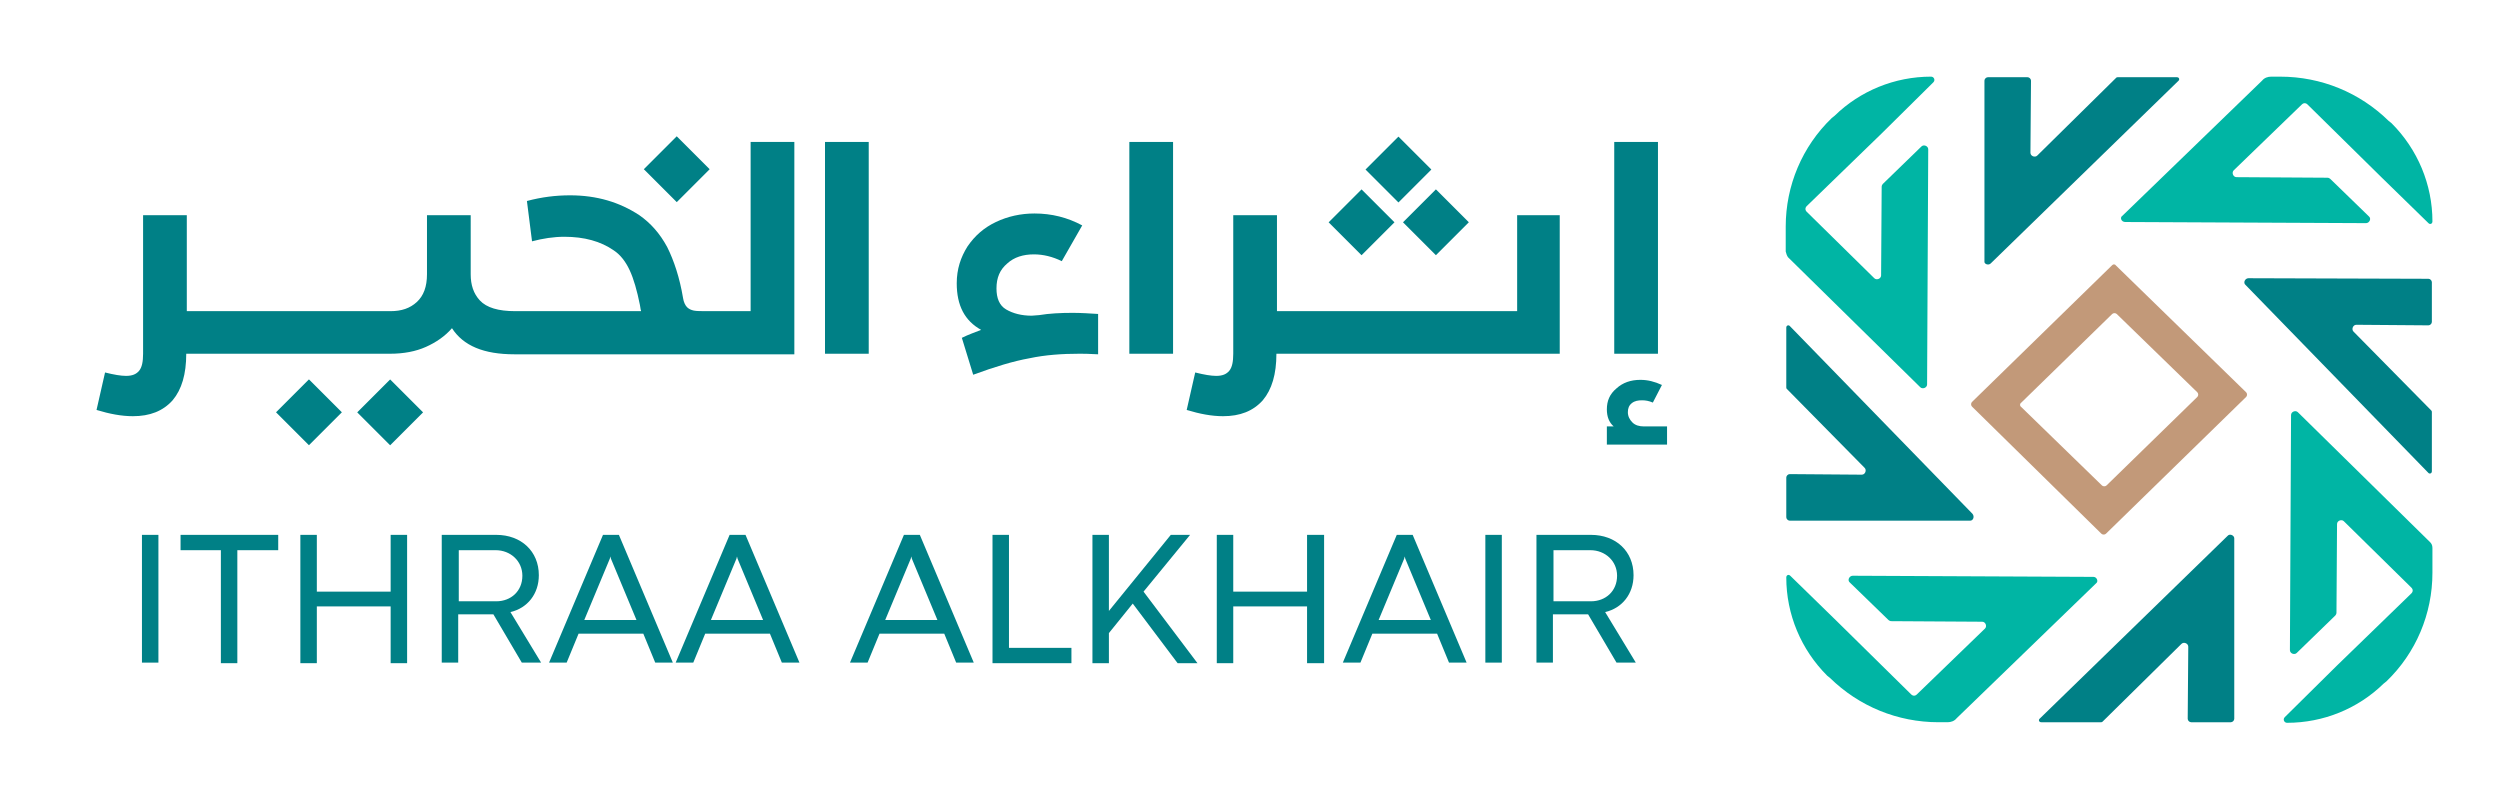 <?xml version="1.0" encoding="utf-8"?>
<!-- Generator: Adobe Illustrator 25.0.0, SVG Export Plug-In . SVG Version: 6.00 Build 0)  -->
<svg version="1.1" xmlns="http://www.w3.org/2000/svg" xmlns:xlink="http://www.w3.org/1999/xlink" x="0px" y="0px"
	 viewBox="0 0 440.3 140.3" style="enable-background:new 0 0 440.3 140.3;" xml:space="preserve">
<style type="text/css">
	.st0{clip-path:url(#SVGID_2_);}
	.st1{fill:#C19D78;}
	.st2{fill:#008086;}
	.st3{display:none;}
	.st4{display:inline;}
	.st5{clip-path:url(#SVGID_4_);}
	.st6{fill:#00ABC0;}
	.st7{display:inline;fill:url(#);}
	.st8{clip-path:url(#SVGID_6_);}
	.st9{fill:none;}
	.st10{clip-path:url(#SVGID_8_);}
	.st11{clip-path:url(#SVGID_10_);}
	.st12{clip-path:url(#SVGID_12_);}
	.st13{clip-path:url(#SVGID_14_);}
	.st14{clip-path:url(#SVGID_16_);}
	.st15{clip-path:url(#SVGID_18_);}
	.st16{clip-path:url(#SVGID_20_);}
	.st17{clip-path:url(#SVGID_22_);fill:#C19D78;}
	.st18{clip-path:url(#SVGID_22_);fill:#008086;}
	.st19{clip-path:url(#SVGID_24_);}
	.st20{clip-path:url(#SVGID_26_);}
	.st21{clip-path:url(#SVGID_28_);}
	.st22{clip-path:url(#SVGID_30_);}
	.st23{clip-path:url(#SVGID_32_);}
	.st24{clip-path:url(#SVGID_34_);}
	.st25{clip-path:url(#SVGID_36_);}
	.st26{clip-path:url(#SVGID_38_);}
	.st27{clip-path:url(#SVGID_40_);}
	.st28{clip-path:url(#SVGID_42_);}
	.st29{clip-path:url(#SVGID_44_);}
	.st30{clip-path:url(#SVGID_46_);}
	.st31{clip-path:url(#SVGID_48_);}
	.st32{clip-path:url(#SVGID_50_);}
	.st33{clip-path:url(#SVGID_52_);}
	.st34{clip-path:url(#SVGID_54_);}
	.st35{clip-path:url(#SVGID_56_);}
	.st36{clip-path:url(#SVGID_58_);}
	.st37{clip-path:url(#SVGID_60_);}
	.st38{clip-path:url(#SVGID_62_);}
	.st39{clip-path:url(#SVGID_64_);}
	.st40{clip-path:url(#SVGID_66_);}
	.st41{clip-path:url(#SVGID_68_);}
	.st42{clip-path:url(#SVGID_70_);}
	.st43{clip-path:url(#SVGID_72_);}
	.st44{clip-path:url(#SVGID_74_);}
	.st45{clip-path:url(#SVGID_76_);}
	.st46{clip-path:url(#SVGID_78_);}
	.st47{clip-path:url(#SVGID_80_);}
	.st48{clip-path:url(#SVGID_82_);}
	.st49{clip-path:url(#SVGID_84_);}
	.st50{clip-path:url(#SVGID_86_);}
	.st51{clip-path:url(#SVGID_88_);}
	.st52{clip-path:url(#SVGID_90_);}
	.st53{clip-path:url(#SVGID_92_);}
	.st54{clip-path:url(#SVGID_94_);}
	.st55{clip-path:url(#SVGID_96_);}
	.st56{clip-path:url(#SVGID_98_);}
	.st57{clip-path:url(#SVGID_100_);}
	.st58{clip-path:url(#SVGID_102_);}
	.st59{clip-path:url(#SVGID_104_);}
	.st60{clip-path:url(#SVGID_106_);}
	.st61{clip-path:url(#SVGID_108_);}
	.st62{clip-path:url(#SVGID_110_);}
	.st63{clip-path:url(#SVGID_112_);}
	.st64{clip-path:url(#SVGID_114_);}
	.st65{clip-path:url(#SVGID_116_);}
	.st66{clip-path:url(#SVGID_118_);}
	.st67{clip-path:url(#SVGID_120_);}
	.st68{clip-path:url(#SVGID_122_);}
	.st69{clip-path:url(#SVGID_124_);}
	.st70{clip-path:url(#SVGID_126_);}
	.st71{clip-path:url(#SVGID_128_);}
	.st72{clip-path:url(#SVGID_130_);}
	.st73{clip-path:url(#SVGID_132_);}
	.st74{clip-path:url(#SVGID_134_);}
	.st75{clip-path:url(#SVGID_136_);}
	.st76{clip-path:url(#SVGID_138_);}
	.st77{clip-path:url(#SVGID_140_);}
	.st78{clip-path:url(#SVGID_142_);}
	.st79{clip-path:url(#SVGID_144_);}
	.st80{clip-path:url(#SVGID_146_);}
	.st81{clip-path:url(#SVGID_148_);}
	.st82{clip-path:url(#SVGID_150_);}
	.st83{clip-path:url(#SVGID_152_);}
	.st84{clip-path:url(#SVGID_154_);}
	.st85{clip-path:url(#SVGID_156_);}
	.st86{clip-path:url(#SVGID_158_);}
	.st87{clip-path:url(#SVGID_160_);}
	.st88{clip-path:url(#SVGID_162_);}
	.st89{clip-path:url(#SVGID_164_);}
	.st90{clip-path:url(#SVGID_166_);}
	.st91{clip-path:url(#SVGID_168_);}
	.st92{clip-path:url(#SVGID_170_);}
	.st93{clip-path:url(#SVGID_172_);}
	.st94{clip-path:url(#SVGID_174_);}
	.st95{clip-path:url(#SVGID_176_);}
	.st96{clip-path:url(#SVGID_178_);}
	.st97{clip-path:url(#SVGID_180_);}
	.st98{clip-path:url(#SVGID_182_);}
	.st99{clip-path:url(#SVGID_184_);}
	.st100{clip-path:url(#SVGID_186_);}
	.st101{clip-path:url(#SVGID_188_);}
	.st102{clip-path:url(#SVGID_190_);}
	.st103{clip-path:url(#SVGID_192_);}
	.st104{clip-path:url(#SVGID_194_);}
	.st105{clip-path:url(#SVGID_196_);}
	.st106{clip-path:url(#SVGID_198_);}
	.st107{clip-path:url(#SVGID_200_);}
	.st108{clip-path:url(#SVGID_202_);}
	.st109{clip-path:url(#SVGID_204_);}
	.st110{clip-path:url(#SVGID_206_);}
	.st111{clip-path:url(#SVGID_208_);}
	.st112{clip-path:url(#SVGID_210_);}
	.st113{clip-path:url(#SVGID_212_);}
	.st114{clip-path:url(#SVGID_214_);}
	.st115{clip-path:url(#SVGID_216_);}
	.st116{clip-path:url(#SVGID_218_);}
	.st117{clip-path:url(#SVGID_220_);}
	.st118{clip-path:url(#SVGID_222_);}
	.st119{clip-path:url(#SVGID_224_);}
	.st120{clip-path:url(#SVGID_226_);}
	.st121{clip-path:url(#SVGID_228_);}
	.st122{clip-path:url(#SVGID_230_);}
	.st123{clip-path:url(#SVGID_232_);}
	.st124{clip-path:url(#SVGID_234_);}
	.st125{clip-path:url(#SVGID_236_);}
	.st126{clip-path:url(#SVGID_238_);}
	.st127{clip-path:url(#SVGID_240_);}
	.st128{clip-path:url(#SVGID_242_);}
	.st129{clip-path:url(#SVGID_244_);}
	.st130{clip-path:url(#SVGID_246_);}
	.st131{clip-path:url(#SVGID_248_);}
	.st132{clip-path:url(#SVGID_250_);}
	.st133{clip-path:url(#SVGID_252_);}
	.st134{clip-path:url(#SVGID_254_);}
	.st135{clip-path:url(#SVGID_256_);}
	.st136{clip-path:url(#SVGID_258_);}
	.st137{clip-path:url(#SVGID_260_);}
	.st138{clip-path:url(#SVGID_262_);}
	.st139{clip-path:url(#SVGID_264_);}
	.st140{clip-path:url(#SVGID_266_);}
	.st141{clip-path:url(#SVGID_268_);}
	.st142{clip-path:url(#SVGID_270_);}
	.st143{clip-path:url(#SVGID_272_);}
	.st144{clip-path:url(#SVGID_274_);}
	.st145{clip-path:url(#SVGID_276_);}
	.st146{clip-path:url(#SVGID_278_);}
	.st147{clip-path:url(#SVGID_280_);}
	.st148{clip-path:url(#SVGID_282_);}
	.st149{clip-path:url(#SVGID_284_);}
	.st150{clip-path:url(#SVGID_286_);}
	.st151{clip-path:url(#SVGID_288_);}
	.st152{clip-path:url(#SVGID_290_);}
	.st153{clip-path:url(#SVGID_292_);}
	.st154{clip-path:url(#SVGID_294_);}
	.st155{clip-path:url(#SVGID_296_);}
	.st156{clip-path:url(#SVGID_298_);}
	.st157{clip-path:url(#SVGID_300_);}
	.st158{clip-path:url(#SVGID_302_);}
	.st159{clip-path:url(#SVGID_304_);}
	.st160{clip-path:url(#SVGID_306_);}
	.st161{clip-path:url(#SVGID_308_);}
	.st162{clip-path:url(#SVGID_310_);}
	.st163{clip-path:url(#SVGID_312_);}
	.st164{clip-path:url(#SVGID_314_);}
	.st165{clip-path:url(#SVGID_316_);}
	.st166{clip-path:url(#SVGID_318_);}
	.st167{fill:#00B5A4;}
	.st168{fill:#C29979;}
	.st169{fill:#FFFFFF;}
</style>
<g id="Layer_1">
</g>
<g id="Layer_1_copy" class="st3">
</g>
<g id="Layer_1_copy_2">
</g>
<g id="Layer_4">
	<g>
		<g>
			<path class="st2" d="M395.5,50.2l32.2,33.1c0.2,0.2,0.6,0.1,0.6-0.3V72.6c0-0.1,0-0.2-0.1-0.3l-13.7-13.9
				c-0.4-0.4-0.1-1.2,0.5-1.2l12.7,0.1c0.3,0,0.6-0.3,0.6-0.6v-7c0-0.3-0.3-0.6-0.6-0.6L396,49C395.4,49,395,49.8,395.5,50.2"/>
			<path class="st167" d="M428,95.5l-23.3-22.9c-0.4-0.4-1.2-0.1-1.2,0.5l-0.2,41.4c0,0.6,0.8,0.9,1.2,0.5l6.8-6.6
				c0.1-0.1,0.2-0.3,0.2-0.5l0.1-15.6c0-0.6,0.8-0.9,1.2-0.5l11.9,11.7c0.3,0.3,0.3,0.7,0,1l-13.2,12.8v0l-9.1,9
				c-0.4,0.4-0.1,1,0.4,1c6.4,0,12.5-2.5,17-6.9l0.5-0.4c5.2-5,8.1-11.9,8.1-19.1v-4.4C428.4,96,428.2,95.7,428,95.5"/>
			<path class="st167" d="M374.3,39.1l42.4,0.2c0.6,0,1-0.8,0.5-1.2l-6.8-6.6c-0.1-0.1-0.3-0.2-0.5-0.2l-16-0.1
				c-0.6,0-0.9-0.8-0.5-1.2l12-11.6c0.3-0.3,0.7-0.3,1,0l13.1,12.9h0l8.2,8c0.3,0.3,0.7,0.1,0.7-0.3c0-6.5-2.6-12.7-7.2-17.3
				l-0.5-0.4c-5.1-5-11.9-7.8-19.1-7.8H400c-0.6,0-1.2,0.2-1.6,0.7l-24.6,23.8C373.3,38.3,373.6,39.1,374.3,39.1"/>
			<path class="st168" d="M356,70.9l16-15.6c0.2-0.2,0.6-0.2,0.8,0l14.2,13.8c0.2,0.2,0.2,0.6,0,0.8l-16,15.6
				c-0.2,0.2-0.6,0.2-0.8,0L356,71.7C355.7,71.5,355.7,71.1,356,70.9 M372,46.7l-24.7,24.1c-0.2,0.2-0.2,0.6,0,0.8L370.1,94
				c0.2,0.2,0.6,0.2,0.8,0l24.7-24.1c0.2-0.2,0.2-0.6,0-0.8l-22.9-22.3C372.5,46.5,372.2,46.5,372,46.7"/>
			<path class="st2" d="M392.3,94.4l-33.1,32.2c-0.2,0.2-0.1,0.6,0.3,0.6h10.5c0.1,0,0.2,0,0.3-0.1l13.9-13.7
				c0.4-0.4,1.2-0.1,1.2,0.5l-0.1,12.7c0,0.3,0.3,0.6,0.6,0.6h7c0.3,0,0.6-0.3,0.6-0.6l0-31.8C393.5,94.3,392.7,93.9,392.3,94.4"/>
			<path class="st2" d="M347.4,90.5l-32.2-33.1c-0.2-0.2-0.6-0.1-0.6,0.3v10.5c0,0.1,0,0.2,0.1,0.3l13.7,13.9
				c0.4,0.4,0.1,1.2-0.5,1.2l-12.7-0.1c-0.3,0-0.6,0.3-0.6,0.6v7c0,0.3,0.3,0.6,0.6,0.6l31.8,0C347.5,91.7,347.8,91,347.4,90.5"/>
			<path class="st167" d="M314.9,45.3l23.3,22.9c0.4,0.4,1.2,0.1,1.2-0.5l0.2-41.4c0-0.6-0.8-0.9-1.2-0.5l-6.8,6.6
				c-0.1,0.1-0.2,0.3-0.2,0.5l-0.1,15.6c0,0.6-0.8,0.9-1.2,0.5l-11.9-11.7c-0.3-0.3-0.3-0.7,0-1l13.2-12.8v0l9.1-9
				c0.4-0.4,0.1-1-0.4-1c-6.4,0-12.5,2.5-17,6.9l-0.5,0.4c-5.2,5-8.1,11.9-8.1,19.1v4.4C314.6,44.7,314.7,45,314.9,45.3"/>
			<path class="st167" d="M368.7,101.6l-42.4-0.2c-0.6,0-1,0.8-0.5,1.2l6.8,6.6c0.1,0.1,0.3,0.2,0.5,0.2l16,0.1
				c0.6,0,0.9,0.8,0.5,1.2l-12,11.6c-0.3,0.3-0.7,0.3-1,0l-13.1-12.9h0l-8.2-8c-0.3-0.3-0.7-0.1-0.7,0.3c0,6.5,2.6,12.7,7.2,17.3
				l0.5,0.4c5.1,5,11.9,7.8,19.1,7.8h1.6c0.6,0,1.2-0.2,1.6-0.7l24.6-23.8C369.6,102.4,369.3,101.6,368.7,101.6"/>
			<path class="st2" d="M350.6,46.4l33.1-32.2c0.2-0.2,0.1-0.6-0.3-0.6H373c-0.1,0-0.2,0-0.3,0.1l-13.9,13.7
				c-0.4,0.4-1.2,0.1-1.2-0.5l0.1-12.7c0-0.3-0.3-0.6-0.6-0.6h-7c-0.3,0-0.6,0.3-0.6,0.6l0,31.8C349.4,46.5,350.2,46.8,350.6,46.4"
				/>
		</g>
		<g>
			<path class="st2" d="M90.6,62.4L90.6,62.4C90.6,62.3,90.6,62.4,90.6,62.4h35.3h14V25h-7.7v29.8h-6.4h-1.2h-0.1
				c-1,0-1.8,0-2.3-0.1c-0.5-0.1-0.9-0.3-1.2-0.6c-0.3-0.3-0.6-0.9-0.7-1.6c-0.6-3.6-1.6-6.6-2.8-9c-1.3-2.4-2.9-4.2-4.9-5.6
				c-3.5-2.3-7.5-3.5-12.2-3.5c-2.5,0-5,0.3-7.6,1l0.9,7.1c1.9-0.5,3.8-0.8,5.7-0.8c3.5,0,6.4,0.8,8.7,2.4c1.2,0.8,2.1,2,2.8,3.5
				c0.7,1.5,1.3,3.6,1.8,6.1c0,0.2,0.1,0.4,0.1,0.6c0,0.2,0.1,0.3,0.1,0.5H90.7c0,0,0,0,0,0v0c-2.9,0-5-0.6-6.2-1.9
				c-1.1-1.2-1.6-2.7-1.6-4.6V37.9h-7.7v10.4c0,2.2-0.6,3.8-1.8,4.9c-1.2,1.1-2.7,1.6-4.6,1.6H58.6H48.4h0H38.2h-5.3V37.9h-7.7v24.4
				c0,1.4-0.2,2.4-0.7,3s-1.2,0.9-2.3,0.9c-0.9,0-2.1-0.2-3.7-0.6l-1.5,6.6c2.3,0.7,4.4,1.1,6.4,1.1c3,0,5.3-0.9,7-2.8
				c1.6-1.9,2.4-4.6,2.4-8.2h5.3h10.2h0h10.2h10.2c2.4,0,4.5-0.4,6.3-1.2c1.8-0.8,3.4-1.9,4.6-3.3C81.6,60.9,85.2,62.4,90.6,62.4z"
				/>
			<rect x="145.3" y="25" class="st2" width="7.7" height="37.3"/>
			<path class="st2" d="M193.5,55.3c-1.6-0.1-3.1-0.2-4.6-0.2c-2.1,0-4.1,0.1-5.9,0.4l-1.3,0.1c-1.8,0-3.3-0.4-4.5-1.1
				s-1.7-2-1.7-3.7c0-1.9,0.6-3.3,1.9-4.4c1.2-1.1,2.8-1.6,4.7-1.6c1.6,0,3.3,0.4,4.9,1.2l3.6-6.3c-2.6-1.4-5.4-2.1-8.4-2.1
				c-2.4,0-4.7,0.5-6.8,1.5c-2.1,1-3.7,2.4-5,4.3c-1.2,1.9-1.9,4-1.9,6.5c0,3.9,1.4,6.6,4.3,8.2c-1,0.4-2.2,0.8-3.4,1.4l2,6.5
				c3.8-1.4,7.1-2.4,9.9-2.9c2.8-0.6,5.8-0.8,8.8-0.8c0.6,0,1.7,0,3.3,0.1V55.3z"/>
			<rect x="198.9" y="25" class="st2" width="7.7" height="37.3"/>
			<path class="st2" d="M274.9,37.9h-7.7v16.9h-6.4h-10.2c0,0,0,0,0,0v0h-10.2h-10.2h-5.3V37.9h-7.7v24.4c0,1.4-0.2,2.4-0.7,3
				c-0.5,0.6-1.2,0.9-2.3,0.9c-0.9,0-2.1-0.2-3.7-0.6l-1.5,6.6c2.3,0.7,4.4,1.1,6.4,1.1c3,0,5.3-0.9,7-2.8c1.6-1.9,2.4-4.6,2.4-8.2
				h5.3h10.2h10.2v0c0,0,0,0,0,0h10.2h14V37.9z"/>
			<path class="st2" d="M289.5,75.1c-0.8,0-1.5-0.2-2-0.7c-0.5-0.5-0.8-1.1-0.8-1.8c0-0.7,0.2-1.2,0.7-1.6c0.5-0.4,1.1-0.5,1.8-0.5
				c0.6,0,1.2,0.1,1.9,0.4l1.6-3.1c-1.3-0.6-2.5-0.9-3.8-0.9c-1.7,0-3.1,0.5-4.2,1.5c-1.2,1-1.7,2.2-1.7,3.7c0,1.3,0.4,2.3,1.2,3
				H283v3.2h10.6v-3.2H289.5z"/>
			<rect x="284.3" y="25" class="st2" width="7.7" height="37.3"/>
			<rect x="25" y="94.2" class="st2" width="2.9" height="22.5"/>
			<polygon class="st2" points="31.8,96.9 38.9,96.9 38.9,116.8 41.8,116.8 41.8,96.9 49,96.9 49,94.2 31.8,94.2 			"/>
			<polygon class="st2" points="68.8,104.2 55.8,104.2 55.8,94.2 52.9,94.2 52.9,116.8 55.8,116.8 55.8,106.8 68.8,106.8 
				68.8,116.8 71.7,116.8 71.7,94.2 68.8,94.2 			"/>
			<path class="st2" d="M94.9,101.3c0-4.2-3.1-7.1-7.5-7.1h-9.6v22.5h2.9v-8.5h5.5c0.2,0,0.5,0,0.7,0l5,8.5h3.4l-5.4-8.9
				C92.9,107.1,94.9,104.6,94.9,101.3z M80.8,105.8v-8.9h6.5c2.6,0,4.7,1.9,4.7,4.5c0,2.7-2,4.5-4.6,4.5H80.8z"/>
			<path class="st2" d="M106.2,94.2l-9.5,22.5h3.1l2.1-5.1h11.4l2.1,5.1h3.1L109,94.2H106.2z M102.9,109.2l4.5-10.8l0.1-0.4h0
				l0.1,0.4l4.5,10.8H102.9z"/>
			<path class="st2" d="M128.5,94.2l-9.5,22.5h3.1l2.1-5.1h11.4l2.1,5.1h3.1l-9.5-22.5H128.5z M125.2,109.2l4.5-10.8l0.1-0.4h0
				l0.1,0.4l4.5,10.8H125.2z"/>
			<path class="st2" d="M159.2,94.2l-9.5,22.5h3.1l2.1-5.1h11.4l2.1,5.1h3.1L162,94.2H159.2z M155.9,109.2l4.5-10.8l0.1-0.4h0
				l0.1,0.4l4.5,10.8H155.9z"/>
			<polygon class="st2" points="177.7,94.2 174.8,94.2 174.8,116.8 188.7,116.8 188.7,114.1 177.7,114.1 			"/>
			<polygon class="st2" points="209.6,94.2 206.2,94.2 195.3,107.6 195.3,94.2 192.4,94.2 192.4,116.8 195.3,116.8 195.3,111.5 
				199.5,106.3 207.4,116.8 210.9,116.8 201.4,104.2 			"/>
			<polygon class="st2" points="230.2,104.2 217.2,104.2 217.2,94.2 214.3,94.2 214.3,116.8 217.2,116.8 217.2,106.8 230.2,106.8 
				230.2,116.8 233.2,116.8 233.2,94.2 230.2,94.2 			"/>
			<path class="st2" d="M246,94.2l-9.5,22.5h3.1l2.1-5.1h11.4l2.1,5.1h3.1l-9.5-22.5H246z M242.8,109.2l4.5-10.8l0.1-0.4h0l0.1,0.4
				l4.5,10.8H242.8z"/>
			<rect x="261.6" y="94.2" class="st2" width="2.9" height="22.5"/>
			<path class="st2" d="M287.7,101.3c0-4.2-3.1-7.1-7.5-7.1h-9.6v22.5h2.9v-8.5h5.5c0.2,0,0.5,0,0.7,0l5,8.5h3.4l-5.4-8.9
				C285.7,107.1,287.7,104.6,287.7,101.3z M273.6,105.8v-8.9h6.5c2.6,0,4.7,1.9,4.7,4.5c0,2.7-2,4.5-4.6,4.5H273.6z"/>
			
				<rect x="248.8" y="35" transform="matrix(0.707 -0.707 0.707 0.707 46.448 190.305)" class="st2" width="8.2" height="8.2"/>
			
				<rect x="115.1" y="25.7" transform="matrix(0.707 -0.707 0.707 0.707 13.844 93.008)" class="st2" width="8.2" height="8.2"/>
			
				<rect x="64.6" y="68.5" transform="matrix(0.707 -0.707 0.707 0.707 -31.186 69.869)" class="st2" width="8.2" height="8.2"/>
			
				<rect x="50.3" y="68.5" transform="matrix(0.707 -0.707 0.707 0.707 -35.378 59.747)" class="st2" width="8.2" height="8.2"/>
			
				<rect x="242.2" y="25.7" transform="matrix(0.707 -0.707 0.707 0.707 51.09 182.924)" class="st2" width="8.2" height="8.2"/>
			
				<rect x="235.7" y="35" transform="matrix(0.707 -0.707 0.707 0.707 42.614 181.048)" class="st2" width="8.2" height="8.2"/>
		</g>
	</g>
</g>
<g id="Layer_5">
</g>
</svg>
